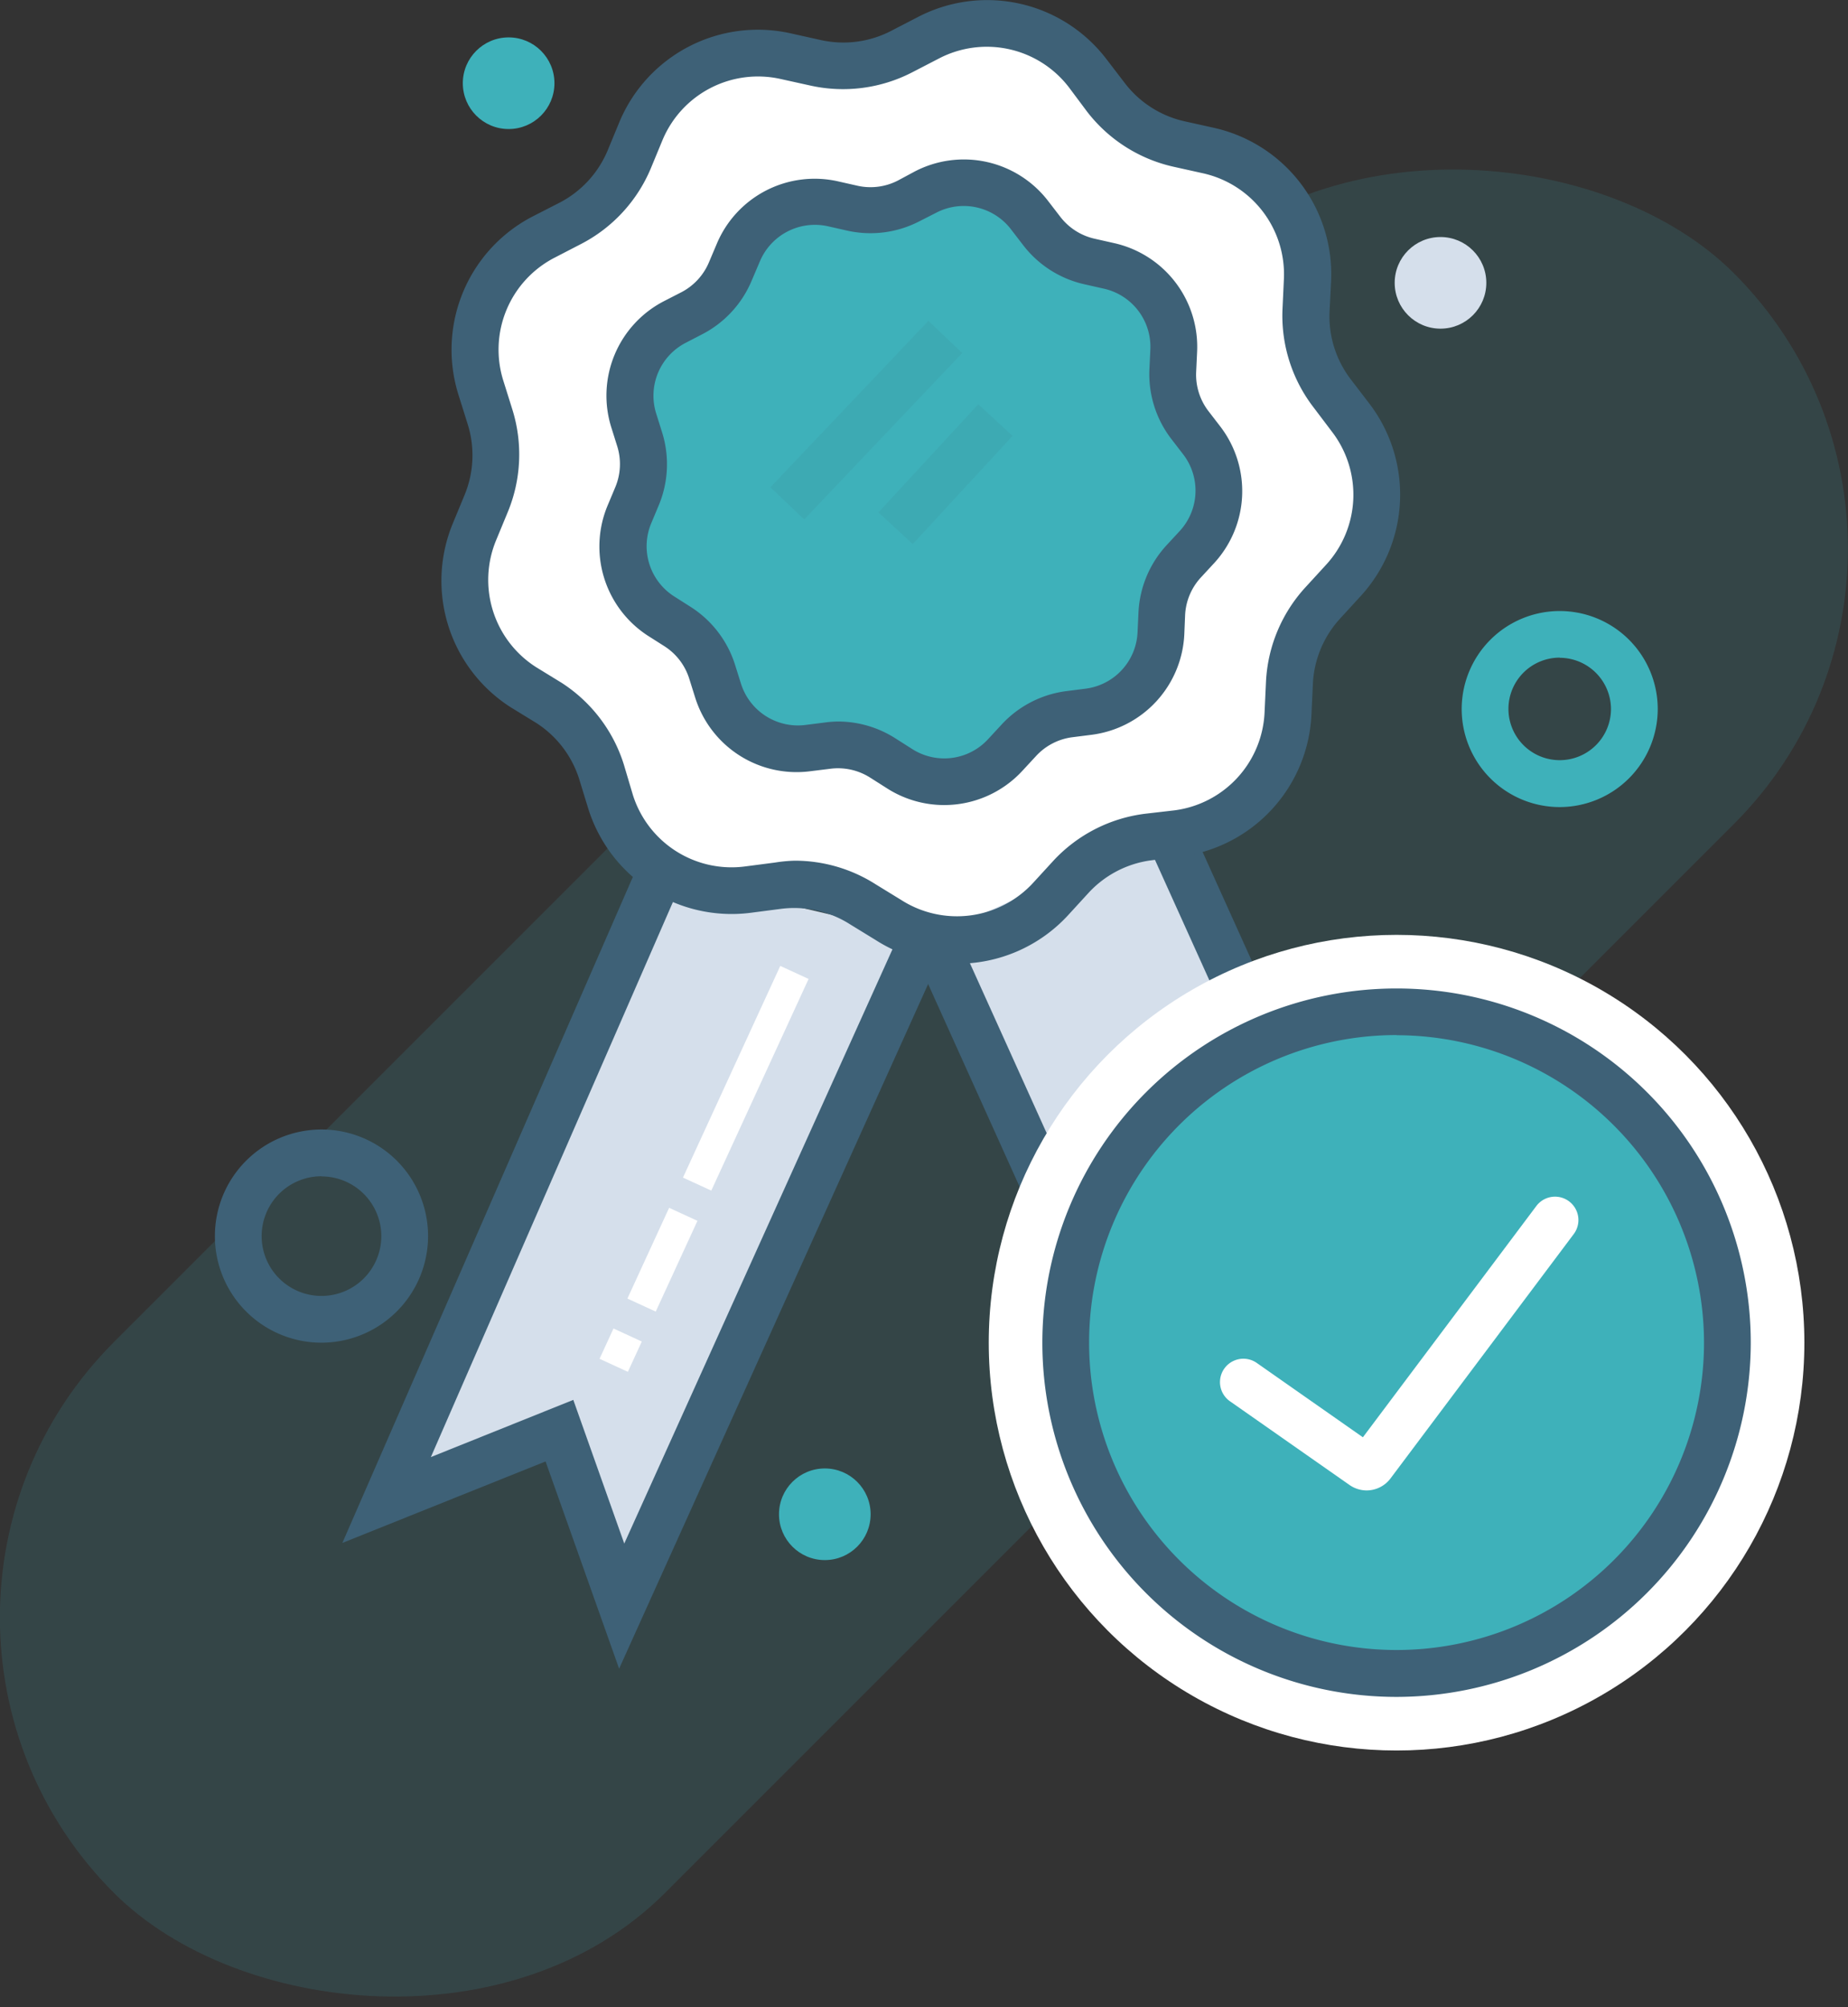 <svg xmlns="http://www.w3.org/2000/svg" viewBox="0 0 118.59 128.8"><rect x="0" y="0" width="118.59" height="128.8" fill="#333333" stroke="none"/><defs><style>.cls-1{fill:#3EB1BA;opacity:0.15;}.cls-2{fill:#fff;}.cls-3{fill:#3EB1BA;}.cls-4{fill:#d5dfeb;}.cls-5,.cls-7{fill:#3e6177;}.cls-6,.cls-7{opacity:0.3;}</style></defs><title>Asset 190</title><g id="Layer_2" data-name="Layer 2"><g id="Layer_1-2" data-name="Layer 1"><rect class="cls-1" x="-14.21" y="44.5" width="147" height="50" rx="25" ry="25" transform="translate(-31.78 62.28) rotate(-45)"/><path class="cls-2" d="M84.91,18l-.09,1.94a8.15,8.15,0,0,0,1.67,5.32l1.18,1.54a8.15,8.15,0,0,1-.47,10.46l-1.31,1.43a8.15,8.15,0,0,0-2.14,5.15l-.09,1.94a8.15,8.15,0,0,1-7.09,7.71l-1.92.25a8.15,8.15,0,0,0-4.95,2.57L68.39,57.7A8.15,8.15,0,0,1,58,59.05l-1.63-1a8.15,8.15,0,0,0-5.44-1.22L49,57a8.15,8.15,0,0,1-8.82-5.64l-.58-1.85a8.15,8.15,0,0,0-3.39-4.43l-1.63-1a8.15,8.15,0,0,1-3.13-10l.74-1.79a8.15,8.15,0,0,0,.25-5.57l-.58-1.85a8.15,8.15,0,0,1,4-9.67l1.72-.89a8.15,8.15,0,0,0,3.77-4.1l.74-1.79a8.15,8.15,0,0,1,9.3-4.82L53.32,4a8.15,8.15,0,0,0,5.53-.72l1.72-.89A8.15,8.15,0,0,1,70.79,4.7L72,6.24a8.15,8.15,0,0,0,4.7,3l1.89.42A8.15,8.15,0,0,1,84.91,18Z"/><path class="cls-3" d="M100.09,51.79a6.29,6.29,0,1,1,6.29-6.29A6.3,6.3,0,0,1,100.09,51.79Zm0-9.59a3.29,3.29,0,1,0,3.29,3.29A3.3,3.3,0,0,0,100.09,42.21Z"/><polyline class="cls-4" points="59.29 60.09 39.89 103.06 35.9 91.81 24.81 96.25 42.32 56.12"/><polyline class="cls-4" points="59.83 60.09 79.22 103.06 83.22 91.81 94.31 96.25 74.91 53.28"/><path class="cls-3" d="M75.32,22.47l-.06,1.27a5.33,5.33,0,0,0,1.09,3.48l.77,1a5.33,5.33,0,0,1-.31,6.84L76,36a5.33,5.33,0,0,0-1.4,3.36l-.06,1.27a5.33,5.33,0,0,1-4.63,5l-1.26.16a5.33,5.33,0,0,0-3.23,1.68l-.86.93a5.33,5.33,0,0,1-6.79.88l-1.07-.68a5.33,5.33,0,0,0-3.56-.79L51.84,48a5.33,5.33,0,0,1-5.77-3.69l-.38-1.21a5.33,5.33,0,0,0-2.21-2.89l-1.07-.68a5.33,5.33,0,0,1-2-6.53l.49-1.17A5.33,5.33,0,0,0,41,28.18L40.64,27a5.33,5.33,0,0,1,2.63-6.32l1.13-.58a5.33,5.33,0,0,0,2.47-2.68l.49-1.17a5.33,5.33,0,0,1,6.08-3.15l1.24.28a5.33,5.33,0,0,0,3.61-.47l1.13-.58a5.33,5.33,0,0,1,6.68,1.49l.77,1a5.33,5.33,0,0,0,3.07,2l1.24.28A5.33,5.33,0,0,1,75.32,22.47Z"/><polygon class="cls-5" points="39.73 107.08 35.01 93.78 21.97 99.01 40.94 55.52 43.69 56.72 27.65 93.5 36.79 89.83 40.06 99.05 57.92 59.48 60.66 60.71 39.73 107.08"/><polygon class="cls-5" points="79.39 107.08 58.46 60.71 61.19 59.48 79.06 99.05 82.33 89.83 91.41 93.47 73.54 53.9 76.27 52.67 97.2 99.03 84.11 93.78 79.39 107.08"/><path class="cls-5" d="M61.39,61.84a9.62,9.62,0,0,1-5.2-1.52l-1.63-1a6.67,6.67,0,0,0-4.44-1l-1.92.25a9.64,9.64,0,0,1-10.45-6.68L37.17,50a6.66,6.66,0,0,0-2.76-3.61l-1.63-1a9.63,9.63,0,0,1-3.71-11.83l.74-1.79A6.66,6.66,0,0,0,30,27.18l-.58-1.85A9.63,9.63,0,0,1,34.2,13.88L35.92,13A6.66,6.66,0,0,0,39,9.64l.74-1.79a9.63,9.63,0,0,1,11-5.71l1.89.42A6.65,6.65,0,0,0,57.15,2l1.72-.89A9.63,9.63,0,0,1,71,3.79l1.18,1.54A6.65,6.65,0,0,0,76,7.78l1.89.42a9.63,9.63,0,0,1,7.53,9.85L85.32,20a6.65,6.65,0,0,0,1.36,4.34l1.18,1.54a9.63,9.63,0,0,1-.56,12.39L86,39.69a6.66,6.66,0,0,0-1.75,4.2l-.09,1.94a9.63,9.63,0,0,1-8.39,9.13l-1.92.25a6.65,6.65,0,0,0-4,2.09l-1.31,1.43A9.63,9.63,0,0,1,61.39,61.84ZM51,55.23a9.66,9.66,0,0,1,5.2,1.52l1.63,1a6.64,6.64,0,0,0,8.47-1.1l1.31-1.43a9.66,9.66,0,0,1,5.86-3L75.37,52a6.64,6.64,0,0,0,5.78-6.29l.09-1.94a9.66,9.66,0,0,1,2.54-6.09l1.31-1.43a6.64,6.64,0,0,0,.39-8.54L84.3,26.15a9.65,9.65,0,0,1-2-6.3l.09-1.94a6.64,6.64,0,0,0-5.19-6.79l-1.89-.42a9.66,9.66,0,0,1-5.56-3.55L68.6,5.61a6.64,6.64,0,0,0-8.34-1.86l-1.72.89A9.67,9.67,0,0,1,52,5.49L50.1,5.07A6.64,6.64,0,0,0,42.51,9l-.74,1.79a9.66,9.66,0,0,1-4.47,4.86l-1.72.89a6.64,6.64,0,0,0-3.28,7.89l.58,1.85a9.67,9.67,0,0,1-.3,6.59l-.74,1.79a6.64,6.64,0,0,0,2.56,8.15l1.63,1a9.67,9.67,0,0,1,4,5.24L40.61,51a6.64,6.64,0,0,0,7.2,4.6l1.92-.25A9.61,9.61,0,0,1,51,55.23Z"/><path class="cls-5" d="M60.59,51.66a6.81,6.81,0,0,1-3.68-1.08l-1.07-.68a3.85,3.85,0,0,0-2.55-.57L52,49.49a6.82,6.82,0,0,1-7.39-4.73l-.38-1.21a3.83,3.83,0,0,0-1.59-2.08l-1.07-.68A6.82,6.82,0,0,1,39,32.42l.49-1.17a3.83,3.83,0,0,0,.12-2.61l-.38-1.21a6.82,6.82,0,0,1,3.37-8.1l1.13-.58a3.84,3.84,0,0,0,1.77-1.93L46,15.64a6.81,6.81,0,0,1,7.79-4l1.24.28a3.83,3.83,0,0,0,2.6-.34L58.71,11a6.82,6.82,0,0,1,8.56,1.91l.77,1a3.84,3.84,0,0,0,2.21,1.41l1.24.28a6.82,6.82,0,0,1,5.33,7h0l-.06,1.27a3.84,3.84,0,0,0,.78,2.5l.77,1a6.82,6.82,0,0,1-.4,8.77l-.86.93a3.83,3.83,0,0,0-1,2.42L76,40.69a6.82,6.82,0,0,1-5.94,6.46l-1.26.16a3.83,3.83,0,0,0-2.32,1.21l-.86.93A6.82,6.82,0,0,1,60.59,51.66ZM53.78,46.3a6.84,6.84,0,0,1,3.68,1.08l1.07.68a3.82,3.82,0,0,0,4.88-.63l.86-.93a6.84,6.84,0,0,1,4.15-2.15l1.26-.16A3.82,3.82,0,0,0,73,40.55l.06-1.27A6.83,6.83,0,0,1,74.85,35l.86-.93a3.82,3.82,0,0,0,.22-4.91l-.77-1a6.83,6.83,0,0,1-1.4-4.46l.06-1.27a3.82,3.82,0,0,0-3-3.91l-1.24-.28a6.84,6.84,0,0,1-3.93-2.52l-.77-1a3.82,3.82,0,0,0-4.8-1.07L59,14.2a6.83,6.83,0,0,1-4.63.6l-1.24-.28a3.83,3.83,0,0,0-4.37,2.26L48.24,18a6.84,6.84,0,0,1-3.16,3.44L44,22a3.82,3.82,0,0,0-1.89,4.54l.38,1.21a6.84,6.84,0,0,1-.21,4.66l-.49,1.17a3.82,3.82,0,0,0,1.47,4.69l1.07.68a6.84,6.84,0,0,1,2.84,3.71l.38,1.21a3.83,3.83,0,0,0,4.14,2.65l1.26-.16A6.78,6.78,0,0,1,53.78,46.3Z"/><path class="cls-5" d="M20.63,86.16a6.84,6.84,0,1,1,6.84-6.84A6.85,6.85,0,0,1,20.63,86.16Zm0-10.68a3.84,3.84,0,1,0,3.84,3.84A3.84,3.84,0,0,0,20.63,75.49Z"/><circle class="cls-3" cx="52.93" cy="97.17" r="2.94"/><circle class="cls-3" cx="32.64" cy="5.34" r="2.94"/><circle class="cls-4" cx="92.44" cy="18.15" r="2.94"/><g class="cls-6"><rect class="cls-7" x="48.23" y="25.46" width="14.73" height="3" transform="translate(-2.24 48.71) rotate(-46.48)"/><rect class="cls-7" x="55.95" y="28.93" width="9.45" height="3" transform="translate(-2.84 54.37) rotate(-47.29)"/></g><rect class="cls-2" x="40.39" y="68.19" width="14.95" height="2" transform="translate(-35 83.78) rotate(-65.31)"/><rect class="cls-2" x="39.31" y="79.83" width="6.41" height="2" transform="translate(-48.69 85.7) rotate(-65.31)"/><rect class="cls-2" x="38.77" y="85.65" width="2.14" height="2" transform="translate(-55.54 86.61) rotate(-65.29)"/><rect class="cls-2" x="90.32" y="88.09" width="2" height="12.69"/><rect class="cls-2" x="90.32" y="102.59" width="2" height="5.44"/><rect class="cls-2" x="90.32" y="109.84" width="2" height="1.81"/><circle class="cls-2" cx="89.62" cy="86.16" r="26.17"/><circle class="cls-3" cx="90.53" cy="86.16" r="21.23"/><path class="cls-5" d="M89.62,108.89a22.73,22.73,0,1,1,22.73-22.73A22.76,22.76,0,0,1,89.62,108.89Zm0-42.47a19.73,19.73,0,1,0,19.73,19.73A19.76,19.76,0,0,0,89.62,66.43Z"/><path class="cls-2" d="M87.7,95.64a1.92,1.92,0,0,1-1.1-.35l-7.67-5.37a1.5,1.5,0,0,1,1.72-2.46l6.81,4.77L98.59,77.39a1.5,1.5,0,1,1,2.4,1.8L89.24,94.86A1.92,1.92,0,0,1,87.7,95.64Z"/></g></g></svg>